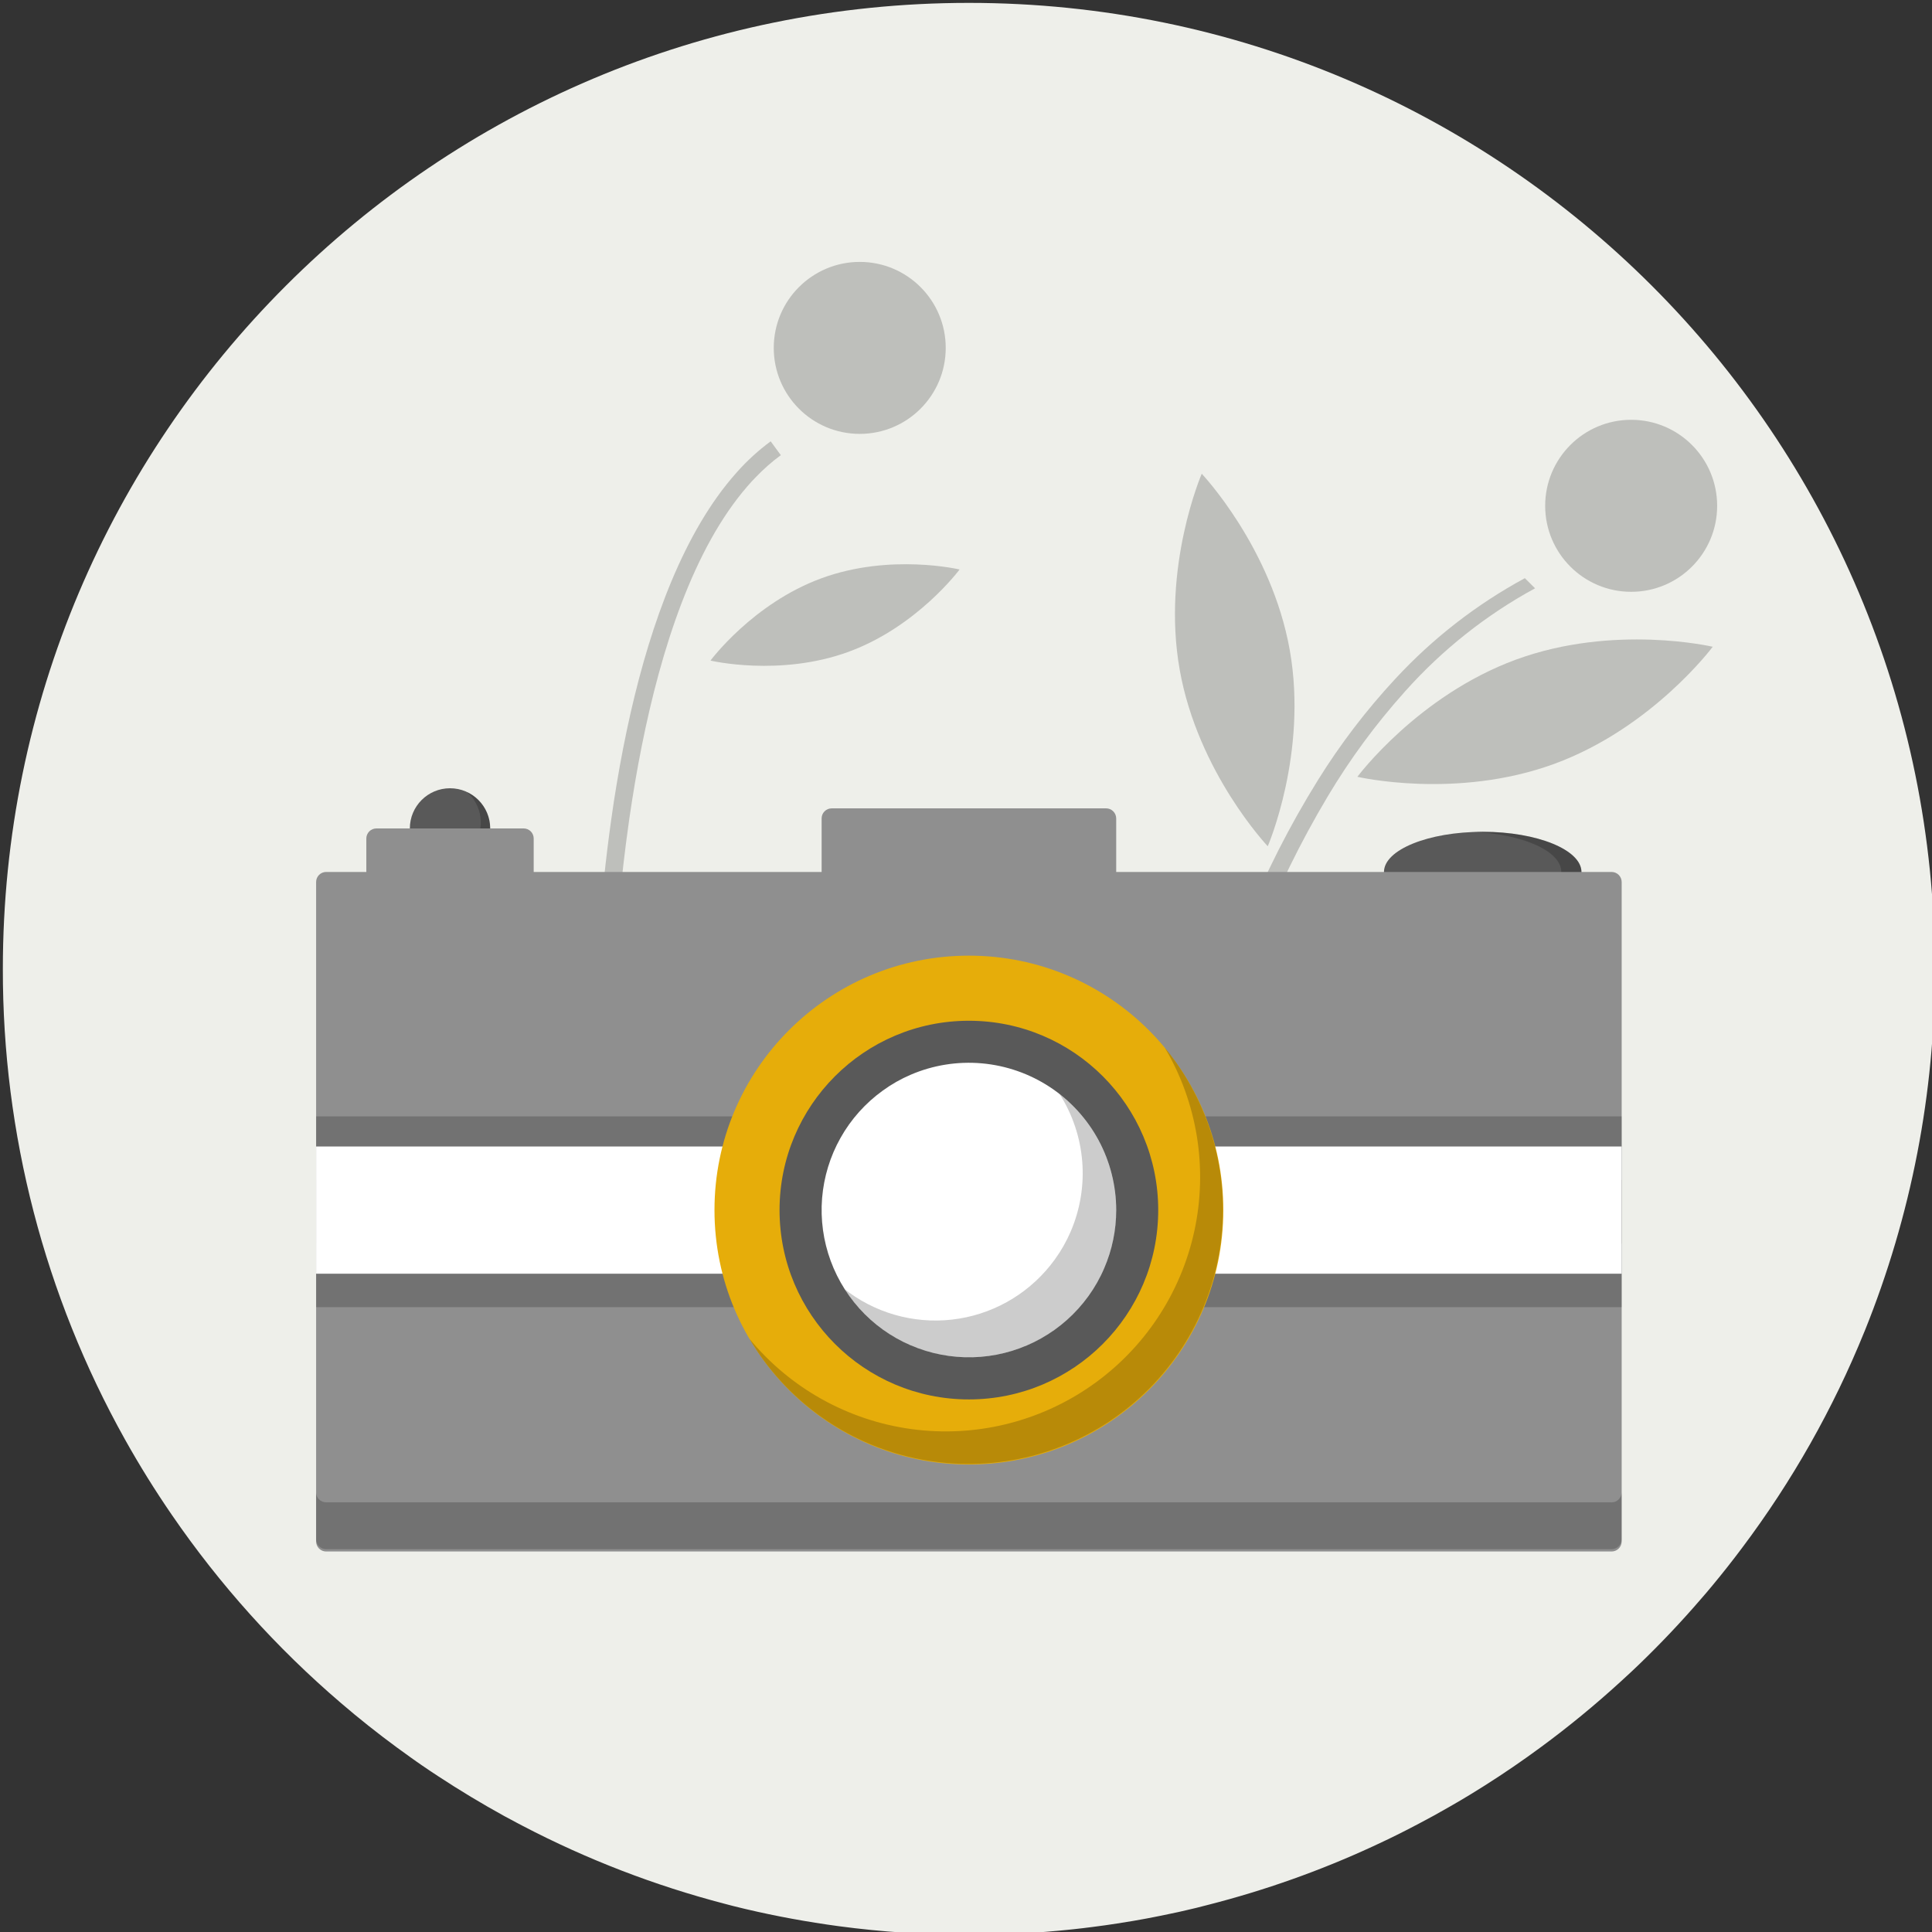 <svg width="59" height="59" viewBox="0 0 59 59" fill="none" xmlns="http://www.w3.org/2000/svg">
<rect x="0" y="0" width="59" height="59" fill="#333333" stroke="none"/>
<g clip-path="url(#clip0)">
<path d="M59.087 29.588C59.092 33.377 58.364 37.132 56.945 40.646L56.935 40.669C55.981 43.022 54.725 45.241 53.2 47.27C52.906 47.663 52.602 48.048 52.29 48.424C52.176 48.562 52.06 48.699 51.941 48.834C51.343 49.529 50.714 50.193 50.054 50.829C49.9 50.977 49.745 51.123 49.588 51.265L49.478 51.366C48.709 52.069 47.904 52.73 47.065 53.348C46.502 53.764 45.924 54.159 45.331 54.534C45.201 54.617 45.07 54.698 44.939 54.778C44.71 54.918 44.479 55.054 44.246 55.187C43.943 55.362 43.635 55.531 43.324 55.694C43.198 55.762 43.072 55.826 42.945 55.891C42.76 55.986 42.574 56.078 42.387 56.168L42.29 56.214C42.167 56.273 42.044 56.331 41.92 56.388C40.306 57.133 38.627 57.728 36.905 58.168L36.877 58.175C36.764 58.204 36.651 58.232 36.537 58.262C36.45 58.283 36.363 58.303 36.282 58.322C36.271 58.326 36.26 58.329 36.249 58.33C36.075 58.371 35.9 58.411 35.721 58.446L35.423 58.508C35.362 58.522 35.301 58.533 35.241 58.544L35.014 58.588C34.972 58.596 34.927 58.603 34.888 58.611L34.6 58.662C34.438 58.69 34.274 58.717 34.111 58.741C33.992 58.76 33.874 58.777 33.756 58.794C33.616 58.814 33.476 58.832 33.336 58.85C33.297 58.856 33.259 58.86 33.221 58.864L33.071 58.883C32.971 58.895 32.871 58.906 32.769 58.917L32.613 58.933L32.315 58.962C32.186 58.974 32.058 58.985 31.929 58.995C31.772 59.008 31.616 59.019 31.458 59.029L31.153 59.046C30.891 59.06 30.629 59.07 30.367 59.077C30.238 59.077 30.106 59.083 29.976 59.084C29.846 59.084 29.714 59.084 29.584 59.084C28.257 59.086 26.932 58.999 25.617 58.823C24.653 58.693 23.704 58.519 22.77 58.299L22.658 58.272C22.564 58.25 22.471 58.227 22.377 58.203L22.129 58.138C19.994 57.581 17.928 56.785 15.972 55.764L15.942 55.748C15.886 55.718 15.83 55.689 15.774 55.66C15.651 55.596 15.528 55.53 15.406 55.463C14.713 55.081 14.037 54.674 13.378 54.241C13.209 54.131 13.041 54.018 12.875 53.904L12.717 53.794L12.552 53.677C12.408 53.574 12.265 53.471 12.123 53.367C11.534 52.934 10.962 52.48 10.408 52.004C8.443 50.322 6.708 48.391 5.245 46.258C4.734 45.514 4.257 44.747 3.815 43.956C1.362 39.565 0.079 34.617 0.087 29.588C0.087 13.296 13.295 0.088 29.587 0.088C45.88 0.088 59.087 13.296 59.087 29.588Z" fill="#EEEFEA"/>
<path opacity="0.2" d="M34.331 47.311C34.425 47.295 34.519 47.278 34.612 47.26C34.705 47.243 34.777 47.23 34.86 47.213C34.86 47.086 34.87 46.947 34.876 46.796C34.928 45.613 35.051 43.709 35.335 41.415C35.351 41.292 35.367 41.168 35.383 41.043C35.485 40.267 35.604 39.449 35.747 38.599C35.752 38.572 35.757 38.544 35.761 38.512C35.877 37.825 36.009 37.12 36.158 36.401C36.262 35.898 36.374 35.39 36.495 34.876L36.521 34.769C36.556 34.62 36.591 34.472 36.628 34.323C36.73 33.909 36.838 33.492 36.954 33.074C37.357 31.587 37.842 30.124 38.407 28.691C38.999 27.177 39.715 25.715 40.548 24.319C41.222 23.189 42.004 22.125 42.882 21.144L42.921 21.1C44.05 19.837 45.389 18.776 46.878 17.966L46.567 17.656C45.092 18.455 43.758 19.491 42.619 20.721L42.601 20.74C41.722 21.688 40.935 22.718 40.252 23.816C39.378 25.221 38.628 26.7 38.011 28.235C37.409 29.724 36.895 31.247 36.47 32.796C36.31 33.374 36.158 33.965 36.013 34.569L35.939 34.88C35.939 34.881 35.939 34.883 35.939 34.884C35.902 35.043 35.866 35.203 35.829 35.364C35.739 35.771 35.653 36.174 35.573 36.572C35.449 37.187 35.337 37.792 35.237 38.386C35.204 38.583 35.172 38.778 35.141 38.971C35.097 39.244 35.053 39.513 35.017 39.779C34.962 40.148 34.912 40.51 34.866 40.864L34.853 40.961L34.832 41.129C34.475 43.924 34.366 46.179 34.331 47.311Z" fill="black"/>
<path opacity="0.2" d="M18.309 28.335L18.339 28.319C18.519 28.226 18.697 28.131 18.875 28.033C18.933 27.335 19.012 26.571 19.115 25.764C19.137 25.598 19.158 25.429 19.183 25.26C19.195 25.173 19.208 25.078 19.221 24.985C19.324 24.276 19.446 23.545 19.593 22.81C20.189 19.811 21.179 16.746 22.822 14.854C22.91 14.752 22.997 14.654 23.094 14.559C23.325 14.318 23.576 14.098 23.845 13.9L23.535 13.477C23.16 13.754 22.814 14.07 22.505 14.418C22.396 14.54 22.289 14.666 22.185 14.797C20.673 16.701 19.728 19.519 19.14 22.309C18.986 23.037 18.857 23.764 18.747 24.472C18.719 24.657 18.693 24.84 18.667 25.022C18.497 26.224 18.384 27.356 18.309 28.335Z" fill="black"/>
<path opacity="0.2" d="M49.813 18.073C51.264 18.073 52.439 16.897 52.439 15.447C52.439 13.996 51.264 12.82 49.813 12.82C48.363 12.82 47.187 13.996 47.187 15.447C47.187 16.897 48.363 18.073 49.813 18.073Z" fill="black"/>
<path opacity="0.2" d="M26.255 13.25C27.706 13.25 28.881 12.075 28.881 10.624C28.881 9.174 27.706 7.998 26.255 7.998C24.805 7.998 23.629 9.174 23.629 10.624C23.629 12.075 24.805 13.25 26.255 13.25Z" fill="black"/>
<path opacity="0.2" d="M39.388 19.857C39.944 22.999 38.715 25.843 38.715 25.843C38.715 25.843 36.583 23.595 36.026 20.453C35.469 17.311 36.699 14.467 36.699 14.467C36.699 14.467 38.831 16.715 39.388 19.857Z" fill="black"/>
<path opacity="0.2" d="M47.46 23.329C44.463 24.425 41.452 23.722 41.452 23.722C41.452 23.722 43.3 21.242 46.296 20.143C49.292 19.045 52.304 19.751 52.304 19.751C52.304 19.751 50.456 22.234 47.46 23.329Z" fill="black"/>
<path opacity="0.2" d="M25.911 19.906C23.81 20.674 21.697 20.173 21.697 20.173C21.697 20.173 22.989 18.427 25.089 17.658C27.189 16.89 29.304 17.391 29.304 17.391C29.304 17.391 28.011 19.138 25.911 19.906Z" fill="black"/>
<path d="M13.743 26.526C14.421 26.526 14.97 25.977 14.97 25.299C14.97 24.622 14.421 24.072 13.743 24.072C13.065 24.072 12.516 24.622 12.516 25.299C12.516 25.977 13.065 26.526 13.743 26.526Z" fill="#595959"/>
<path opacity="0.2" d="M14.26 24.188C14.485 24.382 14.631 24.652 14.671 24.947C14.71 25.241 14.642 25.54 14.477 25.788C14.312 26.035 14.063 26.214 13.776 26.291C13.489 26.368 13.184 26.337 12.917 26.205C13.157 26.424 13.475 26.539 13.8 26.524C14.124 26.509 14.43 26.365 14.649 26.125C14.868 25.885 14.982 25.567 14.967 25.243C14.952 24.918 14.809 24.613 14.569 24.393C14.477 24.309 14.373 24.24 14.26 24.188Z" fill="black"/>
<path d="M45.28 27.857C46.945 27.857 48.295 27.307 48.295 26.63C48.295 25.952 46.945 25.402 45.28 25.402C43.614 25.402 42.264 25.952 42.264 26.63C42.264 27.307 43.614 27.857 45.28 27.857Z" fill="#595959"/>
<path opacity="0.2" d="M45.28 25.398C45.177 25.398 45.074 25.398 44.974 25.405C46.495 25.467 47.679 25.99 47.679 26.627C47.679 27.264 46.491 27.785 44.974 27.849C45.074 27.854 45.177 27.855 45.28 27.855C46.946 27.855 48.296 27.306 48.296 26.633C48.296 25.96 46.946 25.398 45.28 25.398Z" fill="black"/>
<path d="M49.216 26.628H34.087V24.993C34.086 24.911 34.054 24.833 33.996 24.776C33.939 24.718 33.861 24.686 33.779 24.686H25.398C25.317 24.686 25.239 24.718 25.181 24.776C25.123 24.833 25.091 24.911 25.091 24.993V26.628H16.298V25.606C16.298 25.525 16.266 25.447 16.209 25.389C16.151 25.332 16.073 25.299 15.992 25.299H11.494C11.412 25.299 11.334 25.332 11.277 25.389C11.22 25.447 11.187 25.525 11.187 25.606V26.628H9.96C9.879 26.628 9.801 26.66 9.744 26.718C9.686 26.775 9.654 26.853 9.654 26.934V47.074C9.654 47.155 9.686 47.233 9.743 47.29C9.801 47.348 9.878 47.38 9.959 47.38H49.216C49.297 47.38 49.375 47.348 49.432 47.291C49.49 47.234 49.522 47.156 49.523 47.075V26.935C49.523 26.854 49.49 26.776 49.433 26.718C49.376 26.661 49.298 26.629 49.217 26.628H49.216Z" fill="#8F8F8F"/>
<path opacity="0.2" d="M49.214 45.878H9.958C9.877 45.878 9.8 45.846 9.742 45.788C9.685 45.731 9.652 45.653 9.652 45.572V47.004C9.652 47.085 9.684 47.163 9.742 47.22C9.799 47.277 9.876 47.31 9.958 47.31H49.214C49.295 47.31 49.373 47.278 49.431 47.221C49.488 47.163 49.52 47.086 49.521 47.005V45.573C49.521 45.654 49.489 45.732 49.431 45.789C49.374 45.847 49.296 45.879 49.215 45.88L49.214 45.878Z" fill="black"/>
<path opacity="0.2" d="M49.523 36.033H9.654V39.918H49.523V36.033Z" fill="black"/>
<path opacity="0.2" d="M49.523 34.092H9.654V37.977H49.523V34.092Z" fill="black"/>
<path d="M49.523 35.012H9.654V38.897H49.523V35.012Z" fill="white"/>
<path d="M29.588 44.723C33.879 44.723 37.358 41.244 37.358 36.953C37.358 32.662 33.879 29.184 29.588 29.184C25.297 29.184 21.819 32.662 21.819 36.953C21.819 41.244 25.297 44.723 29.588 44.723Z" fill="#E6AD0A"/>
<path opacity="0.2" d="M35.573 31.998C36.566 33.682 36.888 35.679 36.474 37.59C36.06 39.501 34.941 41.185 33.339 42.307C31.738 43.429 29.773 43.905 27.835 43.642C25.898 43.378 24.131 42.394 22.888 40.885C23.432 41.807 24.161 42.607 25.03 43.235C25.898 43.862 26.887 44.303 27.933 44.529C28.98 44.756 30.063 44.764 31.113 44.553C32.163 44.341 33.158 43.914 34.035 43.3C34.912 42.685 35.653 41.896 36.211 40.981C36.768 40.067 37.131 39.047 37.275 37.985C37.419 36.924 37.343 35.844 37.05 34.814C36.757 33.783 36.254 32.825 35.573 31.998Z" fill="black"/>
<path d="M29.588 42.736C32.782 42.736 35.37 40.148 35.37 36.954C35.37 33.761 32.782 31.172 29.588 31.172C26.395 31.172 23.806 33.761 23.806 36.954C23.806 40.148 26.395 42.736 29.588 42.736Z" fill="#595959"/>
<path d="M34.087 36.953C34.087 37.564 33.963 38.168 33.721 38.728C33.592 39.031 33.429 39.318 33.236 39.585C32.854 40.113 32.363 40.552 31.796 40.871C31.228 41.191 30.598 41.384 29.949 41.436C29.299 41.488 28.646 41.398 28.035 41.173C27.424 40.949 26.869 40.594 26.408 40.133C25.948 39.672 25.593 39.117 25.368 38.506C25.143 37.895 25.053 37.242 25.105 36.593C25.158 35.944 25.35 35.313 25.67 34.746C25.989 34.178 26.429 33.687 26.957 33.306C27.223 33.112 27.51 32.949 27.812 32.82C28.496 32.526 29.243 32.407 29.985 32.473C30.726 32.539 31.44 32.788 32.062 33.197C32.684 33.607 33.194 34.164 33.548 34.82C33.901 35.475 34.086 36.209 34.087 36.953Z" fill="white"/>
<path opacity="0.2" d="M34.038 36.298C33.87 35.154 33.268 34.12 32.357 33.408C32.752 34.027 32.989 34.732 33.049 35.464C33.109 36.195 32.988 36.93 32.699 37.605C32.569 37.907 32.407 38.194 32.214 38.46C31.516 39.427 30.464 40.078 29.287 40.269C28.11 40.46 26.905 40.175 25.938 39.478C25.89 39.444 25.843 39.409 25.797 39.372C26.191 39.991 26.731 40.505 27.37 40.867C28.008 41.229 28.726 41.43 29.46 41.451C30.194 41.472 30.922 41.313 31.58 40.987C32.238 40.662 32.806 40.181 33.236 39.585C33.429 39.319 33.592 39.032 33.721 38.729C34.05 37.964 34.16 37.122 34.038 36.298Z" fill="black"/>
</g>
<defs>
<clipPath id="clip0">
<rect width="59" height="59" fill="white"/>
</clipPath>
</defs>
</svg>
